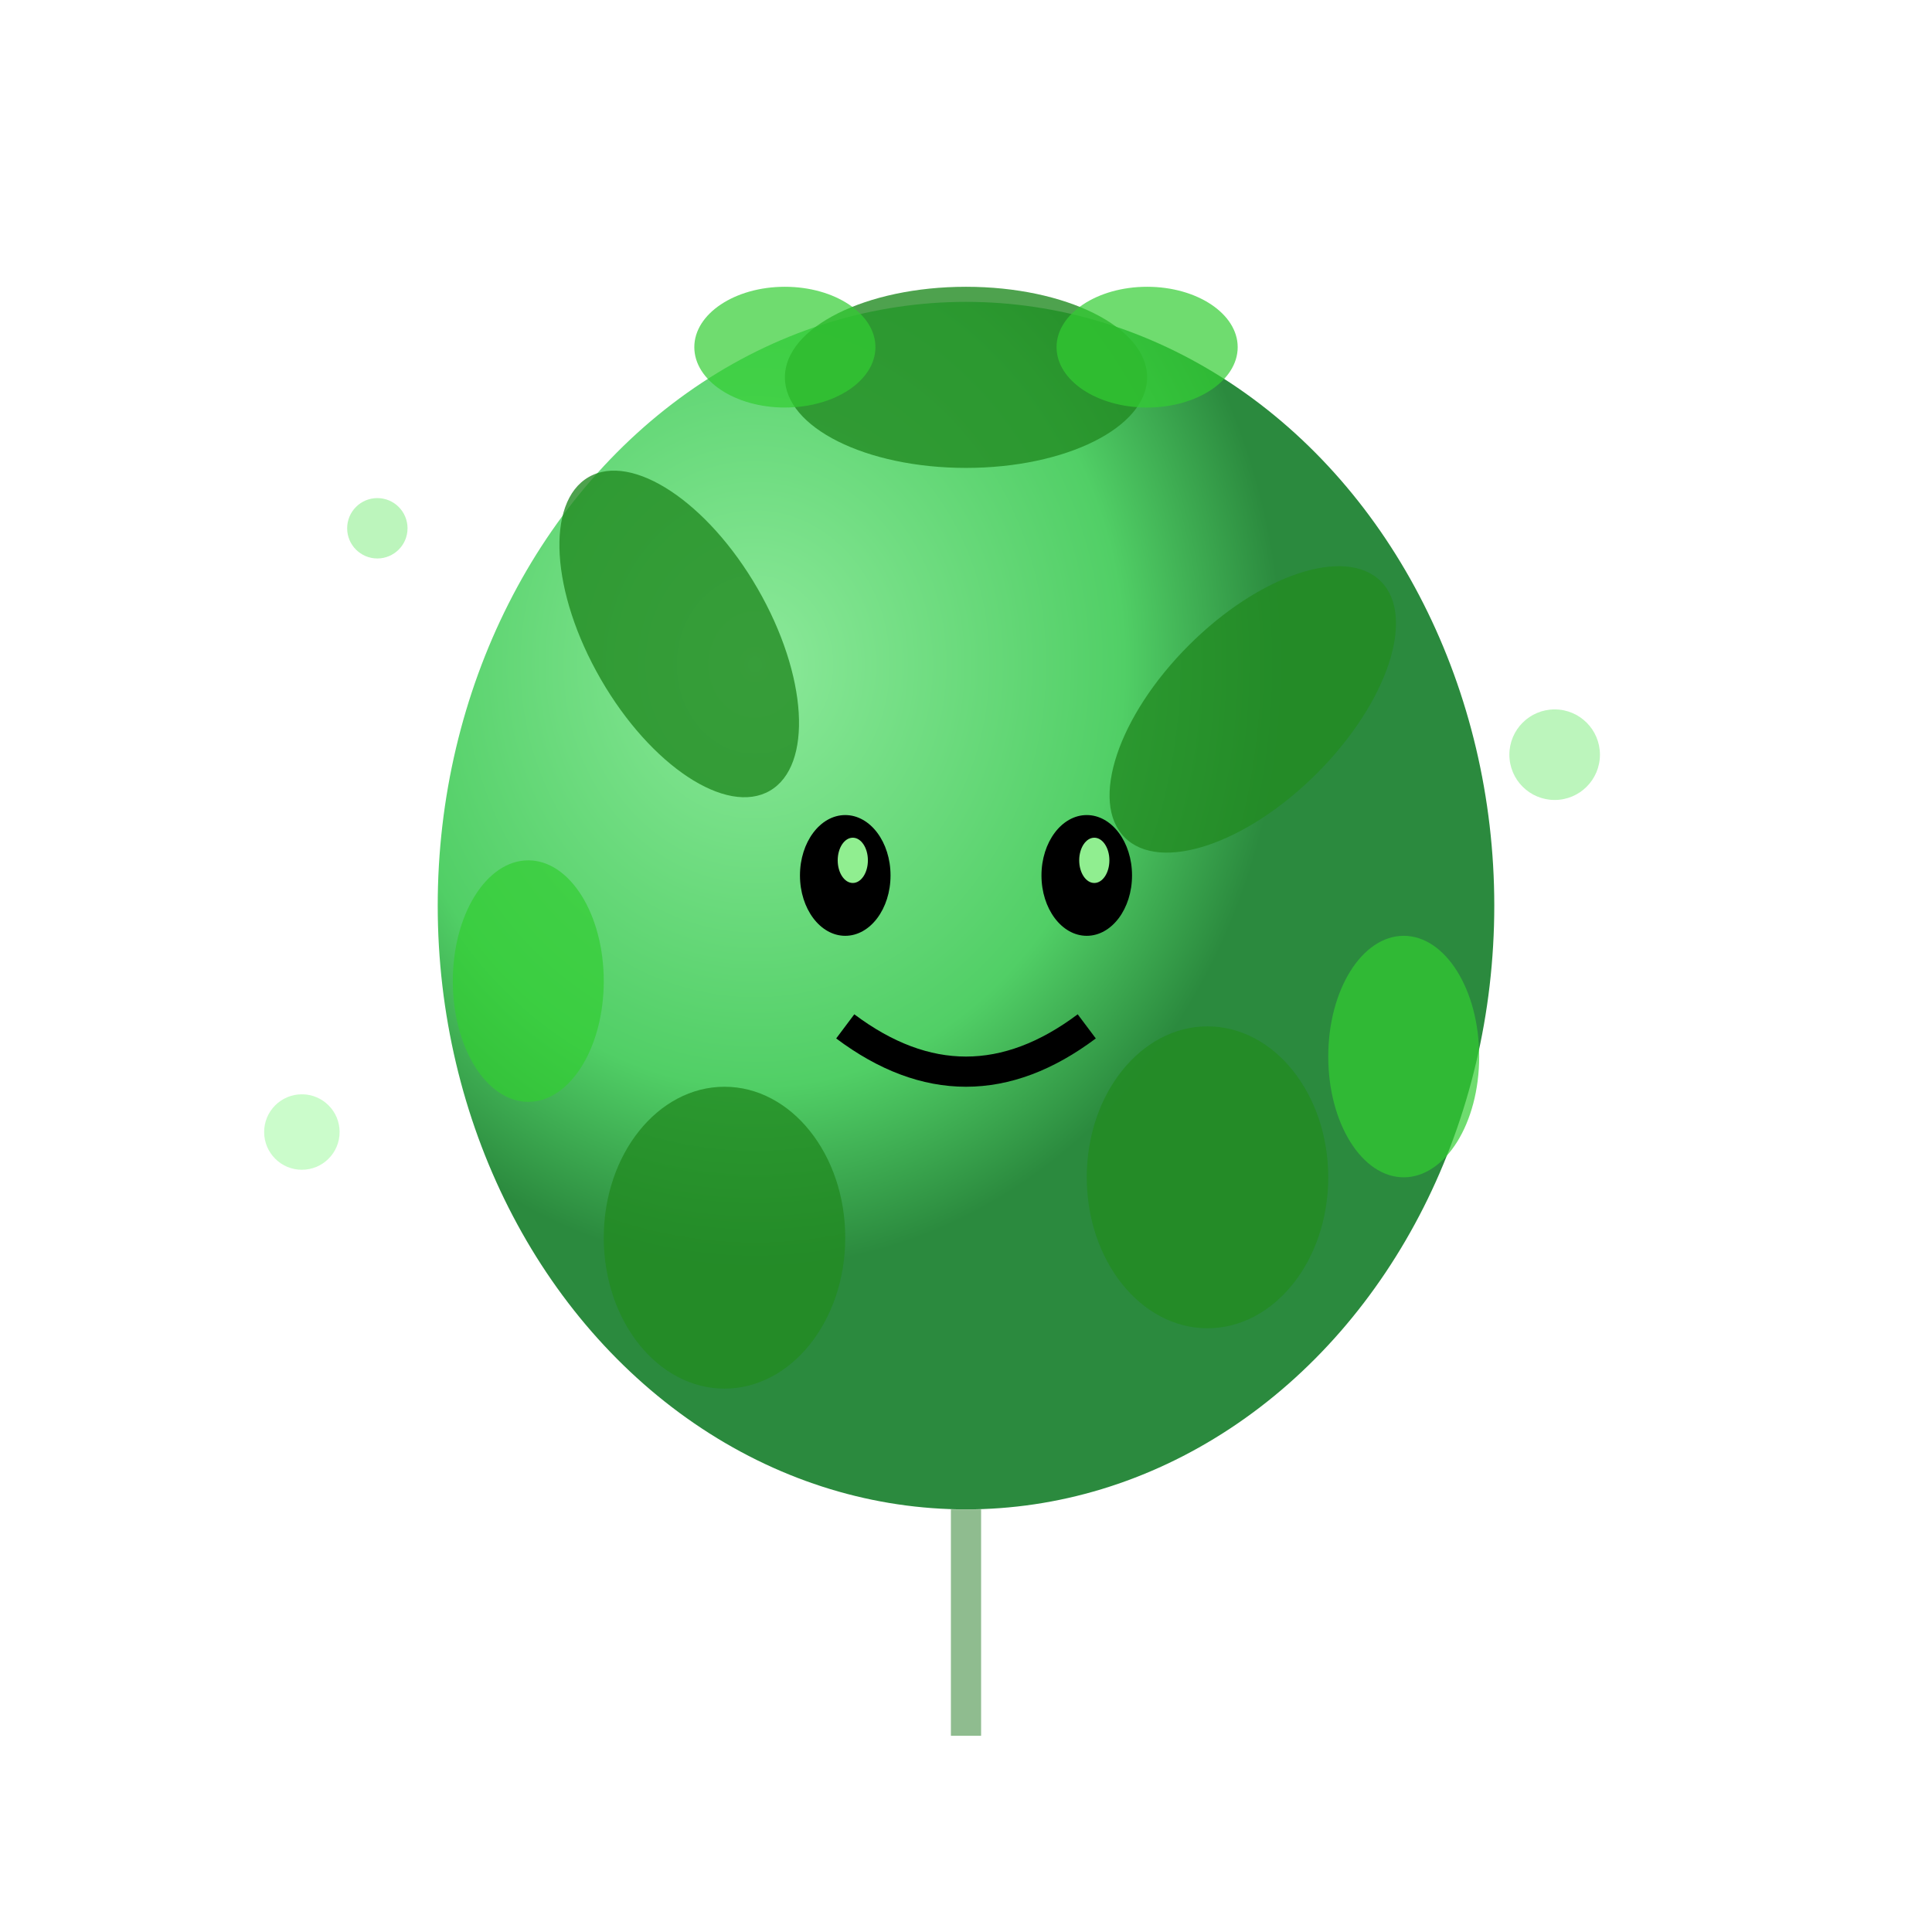 <svg viewBox="0 0 128 128" xmlns="http://www.w3.org/2000/svg">
  <defs>
    <radialGradient id="greenBoss" cx="0.3" cy="0.3">
      <stop offset="0%" stop-color="#8ce99a"/>
      <stop offset="70%" stop-color="#51cf66"/>
      <stop offset="100%" stop-color="#2b8a3e"/>
    </radialGradient>
    <filter id="glow">
      <feGaussianBlur stdDeviation="2" result="coloredBlur"/>
      <feMerge>
        <feMergeNode in="coloredBlur"/>
        <feMergeNode in="SourceGraphic"/>
      </feMerge>
    </filter>
  </defs>
  
  <!-- Główny balon -->
  <ellipse cx="64" cy="60" rx="35" ry="40" fill="url(#greenBoss)" filter="url(#glow)"/>
  
  <!-- Liście -->
  <ellipse cx="45" cy="42" rx="6" ry="12" fill="#228b22" opacity="0.8" transform="rotate(-30 45 42)"/>
  <ellipse cx="83" cy="47" rx="6" ry="12" fill="#228b22" opacity="0.8" transform="rotate(45 83 47)"/>
  <ellipse cx="48" cy="82" rx="8" ry="10" fill="#228b22" opacity="0.8"/>
  <ellipse cx="80" cy="78" rx="8" ry="10" fill="#228b22" opacity="0.8"/>
  <ellipse cx="35" cy="65" rx="5" ry="8" fill="#32cd32" opacity="0.7"/>
  <ellipse cx="93" cy="70" rx="5" ry="8" fill="#32cd32" opacity="0.7"/>
  
  <!-- Oczy -->
  <ellipse cx="56" cy="58" rx="3" ry="4" fill="#000"/>
  <ellipse cx="72" cy="58" rx="3" ry="4" fill="#000"/>
  <ellipse cx="56.5" cy="57" rx="1" ry="1.5" fill="#90ee90"/>
  <ellipse cx="72.5" cy="57" rx="1" ry="1.5" fill="#90ee90"/>
  
  <!-- Uśmiech -->
  <path d="M56 68 Q64 74 72 68" stroke="#000" stroke-width="2" fill="none"/>
  
  <!-- Korona z liści -->
  <ellipse cx="64" cy="25" rx="12" ry="6" fill="#228b22" opacity="0.8"/>
  <ellipse cx="52" cy="23" rx="6" ry="4" fill="#32cd32" opacity="0.7"/>
  <ellipse cx="76" cy="23" rx="6" ry="4" fill="#32cd32" opacity="0.7"/>
  
  <!-- Naturalna energia -->
  <circle cx="25" cy="35" r="2" fill="#90ee90" opacity="0.6"/>
  <circle cx="103" cy="50" r="3" fill="#90ee90" opacity="0.6"/>
  <circle cx="20" cy="75" r="2.5" fill="#98fb98" opacity="0.5"/>
  
  <!-- Sznurek -->
  <line x1="64" y1="100" x2="64" y2="115" stroke="#8fbc8f" stroke-width="2"/>
</svg>